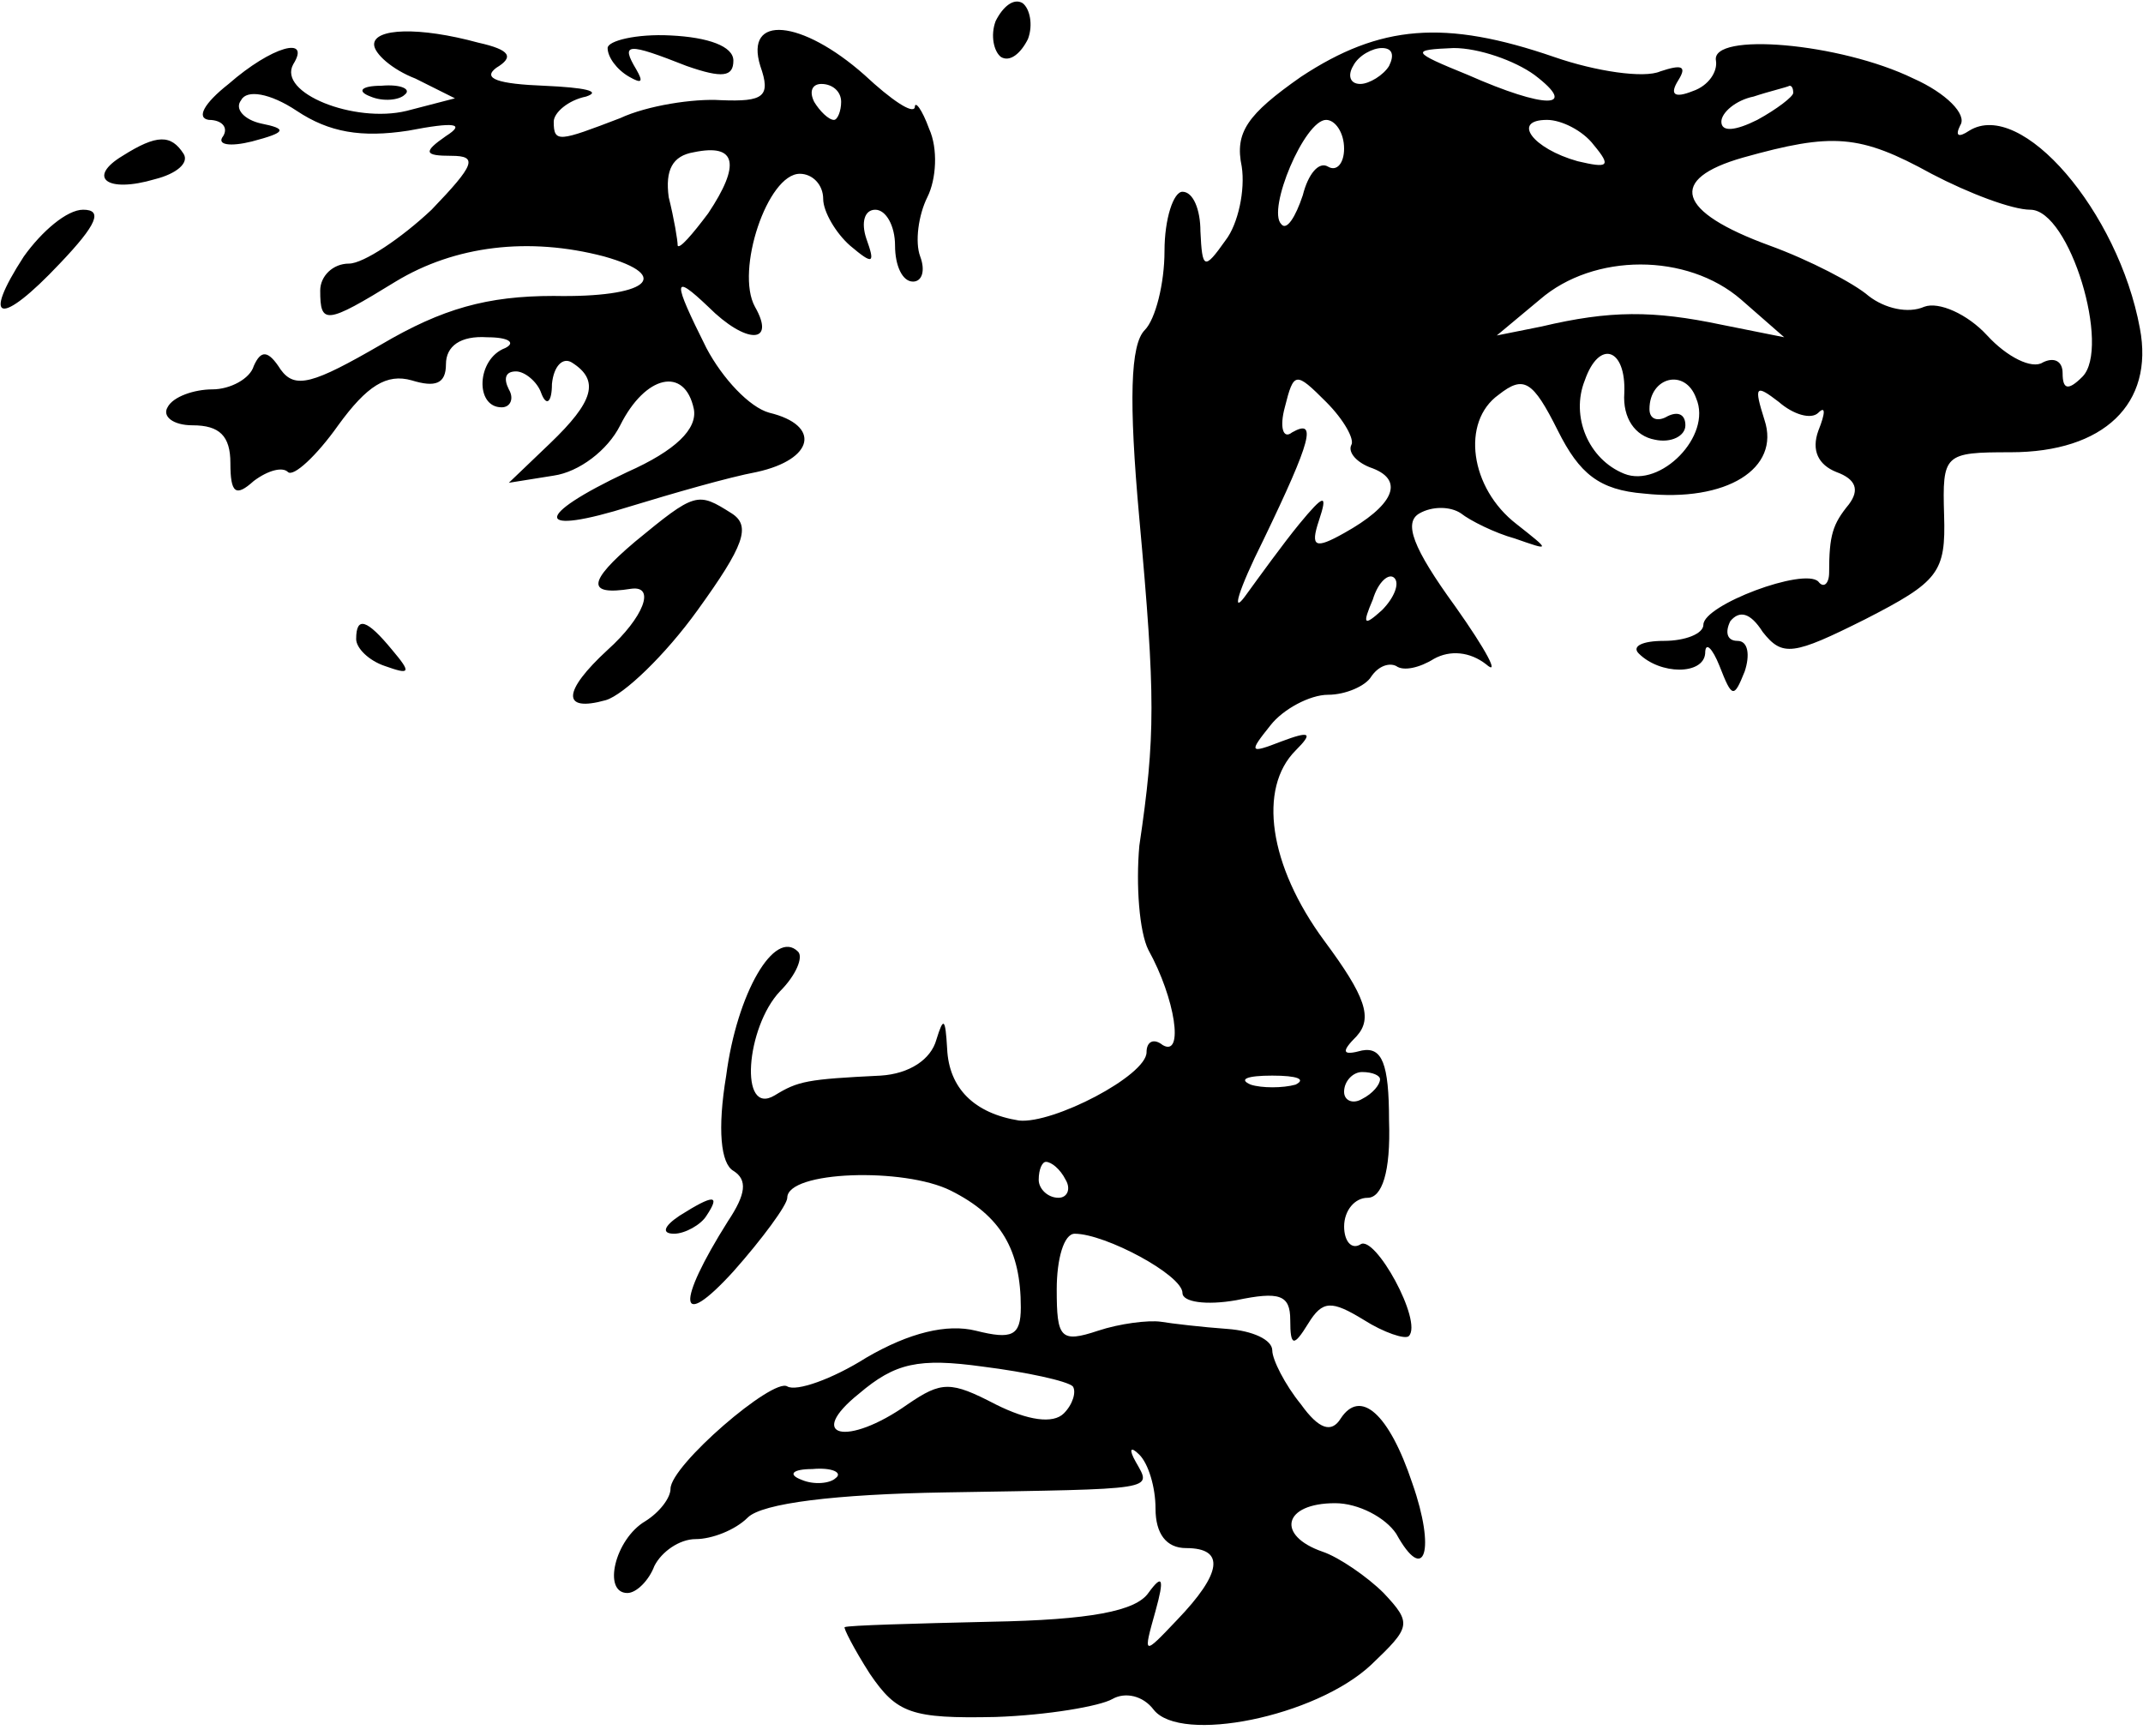 <?xml version="1.0" encoding="iso-8859-1"?>
<!-- Generator: Adobe Illustrator 19.0.0, SVG Export Plug-In . SVG Version: 6.00 Build 0)  -->
<svg version="1.2" baseProfile="tiny" id="Layer_1" xmlns="http://www.w3.org/2000/svg" xmlns:xlink="http://www.w3.org/1999/xlink"
	 x="0px" y="0px" viewBox="-247 380.89 100 81" xml:space="preserve">
<title>face_00019</title>
<path d="M-200.54,381.873c-0.252,0.671-0.084,1.425,0.251,1.677c0.42,0.251,0.922-0.168,1.257-0.838
	c0.252-0.67,0.084-1.425-0.251-1.677C-199.703,380.784-200.205,381.203-200.54,381.873z M-229.543,382.963
	c0,0.42,0.838,1.174,1.928,1.593l1.844,0.922l-2.263,0.587c-2.43,0.586-6.035-0.839-5.28-2.18c0.837-1.34-1.007-0.838-3.018,0.922
	c-1.174,0.922-1.51,1.593-0.922,1.677c0.586,0,0.922,0.335,0.67,0.754c-0.335,0.42,0.335,0.503,1.341,0.252
	c1.593-0.42,1.677-0.587,0.42-0.839c-0.755-0.167-1.258-0.67-0.923-1.09c0.252-0.502,1.341-0.335,2.599,0.504
	c1.509,1.005,3.017,1.257,5.197,0.922c2.18-0.42,2.682-0.336,1.76,0.251c-1.09,0.755-1.006,0.922,0.252,0.922
	c1.257,0,1.09,0.42-0.923,2.515c-1.424,1.341-3.185,2.514-3.855,2.514c-0.755,0-1.342,0.587-1.342,1.258
	c0,1.592,0.252,1.592,3.521-0.42c2.766-1.676,6.203-2.095,9.723-1.173c3.27,0.922,2.012,1.928-2.347,1.844
	c-3.101,0-5.197,0.587-8.047,2.264c-3.185,1.844-4.023,2.095-4.694,1.173c-0.586-0.922-0.922-0.922-1.257-0.168
	c-0.168,0.587-1.09,1.09-1.928,1.09s-1.844,0.335-2.095,0.838c-0.252,0.42,0.251,0.839,1.173,0.839c1.257,0,1.76,0.502,1.76,1.76
	c0,1.425,0.252,1.592,1.09,0.838c0.67-0.503,1.341-0.67,1.593-0.42c0.251,0.252,1.34-0.754,2.347-2.178
	c1.34-1.845,2.263-2.431,3.436-2.096c1.09,0.335,1.593,0.168,1.593-0.754c0-0.839,0.67-1.342,1.928-1.258
	c1.006,0,1.341,0.252,0.838,0.503c-1.341,0.503-1.425,2.766-0.167,2.766c0.419,0,0.586-0.419,0.335-0.838
	c-0.252-0.503-0.168-0.838,0.335-0.838c0.42,0,1.006,0.503,1.174,1.006c0.251,0.67,0.503,0.419,0.503-0.42
	c0.083-0.838,0.503-1.257,0.922-1.005c1.34,0.838,1.005,1.844-1.006,3.772l-1.928,1.844l2.095-0.335
	c1.174-0.168,2.515-1.174,3.102-2.347c1.173-2.348,3.017-2.767,3.437-0.755c0.167,0.922-0.839,1.928-3.102,2.934
	c-4.442,2.095-4.359,3.017,0.168,1.593c1.928-0.587,4.526-1.342,5.867-1.593c2.683-0.587,3.018-2.18,0.587-2.766
	c-0.922-0.252-2.18-1.593-2.934-3.018c-1.592-3.185-1.592-3.52,0.084-1.928c1.76,1.76,3.185,1.76,2.18,0
	c-0.923-1.676,0.586-6.203,2.095-6.203c0.587,0,1.09,0.503,1.09,1.174c0,0.587,0.586,1.593,1.257,2.18
	c1.09,0.921,1.174,0.837,0.754-0.336c-0.251-0.754-0.083-1.341,0.42-1.341c0.503,0,0.922,0.754,0.922,1.676s0.335,1.677,0.838,1.677
	c0.419,0,0.587-0.503,0.335-1.174c-0.251-0.67-0.084-1.928,0.335-2.766c0.42-0.838,0.503-2.263,0.084-3.185
	c-0.335-0.922-0.67-1.341-0.67-1.006c-0.084,0.335-1.09-0.335-2.347-1.509c-2.934-2.598-5.616-2.85-4.862-0.418
	c0.503,1.425,0.168,1.676-1.844,1.593c-1.257-0.084-3.437,0.251-4.694,0.838c-2.85,1.09-3.102,1.173-3.102,0.168
	c0-0.42,0.671-1.006,1.51-1.174c0.754-0.251-0.085-0.42-1.929-0.503c-2.18-0.084-2.933-0.335-2.263-0.838
	c0.838-0.503,0.67-0.838-0.838-1.174C-227.447,382.126-229.543,382.21-229.543,382.963L-229.543,382.963z M-207.749,385.645
	c0,0.42-0.168,0.839-0.335,0.839c-0.252,0-0.67-0.42-0.922-0.839c-0.252-0.502-0.084-0.838,0.335-0.838
	C-208.168,384.807-207.749,385.143-207.749,385.645z M-213.952,390.842c-0.754,1.006-1.341,1.677-1.425,1.51
	c0-0.252-0.168-1.258-0.419-2.264c-0.168-1.257,0.168-1.928,1.174-2.095C-212.611,387.573-212.443,388.579-213.952,390.842
	L-213.952,390.842z M-218.646,383.131c0,0.419,0.42,1.006,1.006,1.341c0.587,0.335,0.67,0.251,0.335-0.335
	c-0.754-1.258-0.419-1.258,2.347-0.168c1.677,0.587,2.18,0.503,2.18-0.251c0-0.671-1.174-1.09-2.934-1.174
	C-217.305,382.46-218.646,382.796-218.646,383.131z M-186.29,384.472c-2.514,1.76-3.101,2.598-2.766,4.191
	c0.168,1.09-0.167,2.682-0.754,3.437c-1.006,1.425-1.09,1.341-1.174-0.42c0-1.005-0.335-1.843-0.838-1.843
	c-0.419,0-0.838,1.257-0.838,2.766s-0.42,3.185-0.922,3.688c-0.67,0.67-0.754,3.269-0.252,8.801c0.755,8.299,0.755,10.143,0,15.256
	c-0.167,1.844,0,4.023,0.42,4.862c1.257,2.263,1.676,5.029,0.67,4.442c-0.419-0.335-0.754-0.167-0.754,0.335
	c0,1.09-4.359,3.353-5.952,3.186c-2.095-0.336-3.269-1.51-3.353-3.353c-0.083-1.425-0.167-1.509-0.502-0.42
	c-0.252,0.923-1.258,1.593-2.599,1.677c-3.437,0.168-3.856,0.252-4.945,0.922c-1.677,1.006-1.342-3.185,0.251-4.861
	c0.754-0.755,1.09-1.593,0.838-1.845c-1.09-1.09-2.85,1.928-3.353,5.784c-0.419,2.515-0.251,4.107,0.336,4.443
	c0.67,0.419,0.586,1.09-0.252,2.347c-2.43,3.856-2.347,5.197,0.252,2.347c1.34-1.509,2.514-3.102,2.514-3.437
	c0-1.257,5.449-1.425,7.628-0.335c2.347,1.173,3.27,2.766,3.27,5.448c0,1.341-0.42,1.51-2.096,1.09
	c-1.342-0.335-3.102,0.084-5.114,1.257c-1.592,1.006-3.269,1.593-3.688,1.341c-0.67-0.419-5.448,3.689-5.448,4.778
	c0,0.42-0.503,1.09-1.174,1.51c-1.425,0.837-2.011,3.352-0.838,3.352c0.42,0,1.006-0.587,1.257-1.257
	c0.336-0.67,1.174-1.258,1.928-1.258c0.755,0,1.844-0.419,2.431-1.006c0.67-0.67,4.107-1.09,9.22-1.173
	c9.976-0.168,9.64-0.084,8.886-1.425c-0.335-0.587-0.252-0.754,0.167-0.335c0.42,0.419,0.755,1.508,0.755,2.514
	c0,1.174,0.503,1.844,1.425,1.844c1.844,0,1.676,1.174-0.42,3.353c-1.592,1.677-1.592,1.677-1.005-0.419
	c0.419-1.509,0.335-1.76-0.335-0.838c-0.587,0.838-2.683,1.257-7.377,1.341c-3.604,0.084-6.622,0.168-6.79,0.252
	c-0.083,0,0.42,1.005,1.174,2.179c1.257,1.844,1.928,2.096,5.868,2.012c2.43-0.084,4.861-0.503,5.448-0.838
	c0.587-0.336,1.425-0.168,1.928,0.502c1.257,1.593,7.544,0.336,10.143-2.095c1.844-1.76,1.927-1.928,0.586-3.353
	c-0.754-0.754-2.095-1.676-2.85-1.928c-2.179-0.754-1.844-2.263,0.587-2.263c1.09,0,2.347,0.67,2.85,1.425
	c1.341,2.43,1.844,0.754,0.754-2.347c-1.09-3.27-2.43-4.443-3.352-3.018c-0.42,0.67-1.006,0.503-1.845-0.67
	c-0.754-0.922-1.34-2.096-1.34-2.515c0-0.503-0.923-0.922-2.096-1.006c-1.174-0.084-2.599-0.251-3.102-0.335
	c-0.586-0.084-1.928,0.084-2.933,0.419c-1.76,0.587-1.928,0.335-1.928-1.928c0-1.425,0.335-2.598,0.838-2.598
	c1.425,0,5.03,1.927,5.03,2.766c0,0.419,1.089,0.586,2.514,0.335c2.012-0.42,2.515-0.252,2.515,0.922
	c0,1.257,0.167,1.257,0.838,0.168c0.67-1.09,1.09-1.09,2.598-0.168c0.922,0.587,1.928,0.922,2.096,0.754
	c0.67-0.67-1.593-4.777-2.263-4.275c-0.42,0.252-0.755-0.167-0.755-0.838c0-0.754,0.503-1.34,1.09-1.34
	c0.67,0,1.09-1.174,1.006-3.605c0-2.683-0.336-3.437-1.258-3.27c-0.922,0.252-1.005,0.084-0.251-0.67
	c0.754-0.838,0.42-1.844-1.509-4.442c-2.598-3.521-3.101-7.125-1.341-8.886c0.838-0.838,0.67-0.922-0.67-0.419
	c-1.51,0.587-1.51,0.503-0.504-0.754c0.587-0.755,1.845-1.425,2.683-1.425s1.76-0.42,2.012-0.838
	c0.335-0.503,0.838-0.671,1.173-0.503c0.335,0.251,1.09,0.084,1.76-0.336c0.755-0.419,1.677-0.335,2.431,0.252
	c0.67,0.587,0-0.67-1.425-2.682c-2.012-2.767-2.43-3.94-1.676-4.36c0.586-0.334,1.425-0.334,1.928,0
	c0.419,0.336,1.592,0.923,2.514,1.174c1.677,0.587,1.677,0.587,0.084-0.67c-2.18-1.677-2.598-4.778-0.838-6.035
	c1.173-0.923,1.593-0.671,2.766,1.676c1.006,2.012,1.928,2.766,4.024,2.934c3.855,0.419,6.37-1.174,5.616-3.437
	c-0.503-1.593-0.42-1.676,0.67-0.838c0.67,0.587,1.509,0.838,1.844,0.503c0.336-0.336,0.336,0,0,0.838
	c-0.335,0.922,0,1.593,0.839,1.928c0.922,0.335,1.09,0.838,0.586,1.509c-0.754,0.922-0.922,1.425-0.922,3.185
	c0,0.503-0.251,0.754-0.503,0.419c-0.67-0.67-5.364,1.09-5.364,2.012c0,0.419-0.839,0.754-1.844,0.754
	c-1.006,0-1.51,0.252-1.174,0.587c1.006,1.006,3.018,1.006,3.101,0c0-0.587,0.336-0.252,0.671,0.587
	c0.587,1.508,0.67,1.508,1.174,0.251c0.251-0.754,0.167-1.425-0.336-1.425s-0.586-0.419-0.335-0.922
	c0.42-0.503,0.922-0.419,1.509,0.503c0.922,1.174,1.425,1.09,4.778-0.587c3.436-1.76,3.772-2.18,3.688-4.861
	c-0.084-2.85,0-2.934,3.101-2.934c4.359,0,6.706-2.263,6.035-5.784c-1.005-5.448-5.532-10.73-7.963-9.22
	c-0.503,0.335-0.67,0.251-0.419-0.252c0.336-0.503-0.67-1.509-2.18-2.18c-3.436-1.676-9.471-2.179-9.22-0.837
	c0.084,0.503-0.335,1.173-1.09,1.425c-0.837,0.335-1.089,0.167-0.67-0.503c0.42-0.671,0.168-0.755-0.838-0.42
	c-0.754,0.336-3.018,0-4.946-0.67C-179.584,381.79-182.601,382.041-186.29,384.472L-186.29,384.472z M-182.182,383.969
	c-0.252,0.42-0.922,0.838-1.341,0.838c-0.503,0-0.587-0.419-0.336-0.838c0.252-0.503,0.922-0.838,1.341-0.838
	C-182.015,383.131-181.931,383.466-182.182,383.969z M-175.392,384.389c2.095,1.592,0.502,1.592-3.102,0
	c-2.682-1.09-2.682-1.174-0.67-1.258c1.173,0,2.85,0.587,3.771,1.257L-175.392,384.389z M-163.322,385.226
	c0,0.168-0.755,0.755-1.677,1.258c-1.006,0.503-1.676,0.586-1.676,0.084c0-0.42,0.67-1.006,1.509-1.174
	c0.754-0.251,1.508-0.42,1.676-0.503C-163.406,384.891-163.322,384.975-163.322,385.226z M-184.28,387.825
	c0,0.67-0.335,1.09-0.754,0.838c-0.42-0.251-0.922,0.335-1.174,1.341c-0.335,1.006-0.754,1.677-1.006,1.341
	c-0.67-0.67,1.09-4.861,2.096-4.861c0.42,0,0.838,0.586,0.838,1.34V387.825z M-172.628,387.657c0.838,1.006,0.67,1.09-0.755,0.755
	c-2.095-0.587-3.101-1.928-1.425-1.928C-174.138,386.484-173.131,386.987-172.628,387.657z M-156.87,388.998
	c1.76,0.922,3.772,1.677,4.61,1.677c1.844,0,3.772,6.454,2.431,7.795c-0.67,0.67-0.922,0.587-0.922-0.167
	c0-0.587-0.419-0.755-0.922-0.503c-0.503,0.335-1.676-0.252-2.598-1.258c-0.922-1.005-2.264-1.592-2.934-1.34
	c-0.755,0.335-1.844,0.083-2.599-0.504c-0.67-0.586-2.766-1.676-4.61-2.347c-4.358-1.591-4.776-3.101-1.256-4.107
	c4.19-1.174,5.448-1.09,8.801,0.754H-156.87z M-165.755,394.866l2.012,1.76l-2.934-0.587c-3.185-0.67-5.197-0.67-8.382,0.084
	l-2.096,0.42l2.012-1.677C-172.628,392.686-168.27,392.686-165.755,394.866z M-171.204,399.225c-0.083,1.173,0.503,2.011,1.425,2.18
	c0.755,0.167,1.425-0.169,1.425-0.671c0-0.503-0.335-0.671-0.838-0.42c-0.419,0.252-0.838,0.168-0.838-0.335
	c0-1.509,1.676-1.928,2.18-0.503c0.754,1.76-1.677,4.191-3.354,3.52c-1.676-0.67-2.514-2.682-1.844-4.358
	C-172.377,396.71-171.12,397.129-171.204,399.225z M-183.944,401.655c-0.168,0.336,0.251,0.839,1.005,1.09
	c1.51,0.587,0.922,1.76-1.34,3.018c-1.342,0.754-1.593,0.67-1.174-0.587c0.419-1.257,0.251-1.257-0.922,0.168
	c-0.755,0.922-1.844,2.43-2.515,3.353c-0.67,0.922-0.335-0.252,0.838-2.599c2.263-4.694,2.515-5.7,1.341-5.03
	c-0.419,0.336-0.586-0.25-0.335-1.173c0.42-1.676,0.503-1.676,1.928-0.251c0.838,0.838,1.341,1.76,1.173,2.012L-183.944,401.655z
	 M-182.52,409.367c-0.838,0.755-0.922,0.67-0.419-0.503c0.252-0.838,0.755-1.257,1.006-1.006c0.252,0.252,0,0.922-0.587,1.51
	V409.367z M-186.543,431.497c-0.587,0.167-1.593,0.167-2.096,0c-0.586-0.252-0.167-0.42,1.006-0.42
	C-186.459,431.077-186.04,431.245-186.543,431.497z M-182.603,431.245c0,0.251-0.336,0.67-0.839,0.922
	c-0.419,0.251-0.838,0.084-0.838-0.335c0-0.503,0.42-0.922,0.838-0.922C-182.939,430.91-182.603,431.077-182.603,431.245z
	 M-197.273,435.939c0.252,0.419,0.085,0.838-0.335,0.838c-0.502,0-0.922-0.419-0.922-0.838c0-0.503,0.168-0.838,0.336-0.838
	C-197.943,435.101-197.524,435.436-197.273,435.939L-197.273,435.939z M-196.937,445.579c0.168,0.25,0,0.838-0.42,1.257
	c-0.502,0.503-1.676,0.335-3.184-0.42c-2.096-1.089-2.515-1.089-4.108,0c-2.85,2.012-4.777,1.51-2.263-0.502
	c1.677-1.425,2.766-1.677,5.784-1.258c2.012,0.252,3.94,0.671,4.191,0.922V445.579z M-208.002,449.853
	c-0.251,0.252-1.005,0.336-1.592,0.084c-0.67-0.251-0.42-0.503,0.503-0.503c0.922-0.084,1.425,0.168,1.09,0.42L-208.002,449.853z
	 M-229.71,385.394c0.587,0.251,1.342,0.168,1.593-0.084c0.335-0.251-0.167-0.503-1.09-0.419
	C-230.129,384.891-230.38,385.143-229.71,385.394L-229.71,385.394z M-241.277,388.16c-1.676,1.006-0.754,1.76,1.509,1.09
	c1.006-0.252,1.592-0.755,1.341-1.174C-239.014,387.154-239.684,387.154-241.277,388.16z M-245.887,392.854
	c-2.012,3.102-1.09,3.27,1.676,0.335c1.76-1.844,2.012-2.514,1.09-2.514c-0.754,0-1.928,1.006-2.766,2.18V392.854z
	 M-217.387,406.182c-2.18,1.844-2.264,2.515-0.168,2.18c1.173-0.168,0.587,1.34-1.09,2.85c-2.095,1.927-2.18,2.933-0.084,2.346
	c0.838-0.251,2.766-2.095,4.275-4.19c2.18-3.018,2.515-3.94,1.593-4.527c-1.593-1.006-1.677-1.006-4.527,1.341H-217.387z
	 M-230.38,410.708c0,0.42,0.587,1.006,1.341,1.258c1.174,0.419,1.257,0.335,0.335-0.755
	C-229.877,409.786-230.38,409.619-230.38,410.708z M-215.292,437.615c-0.754,0.503-0.838,0.839-0.252,0.839
	c0.503,0,1.258-0.42,1.51-0.839C-213.364,436.609-213.699,436.609-215.292,437.615z"/>
</svg>
